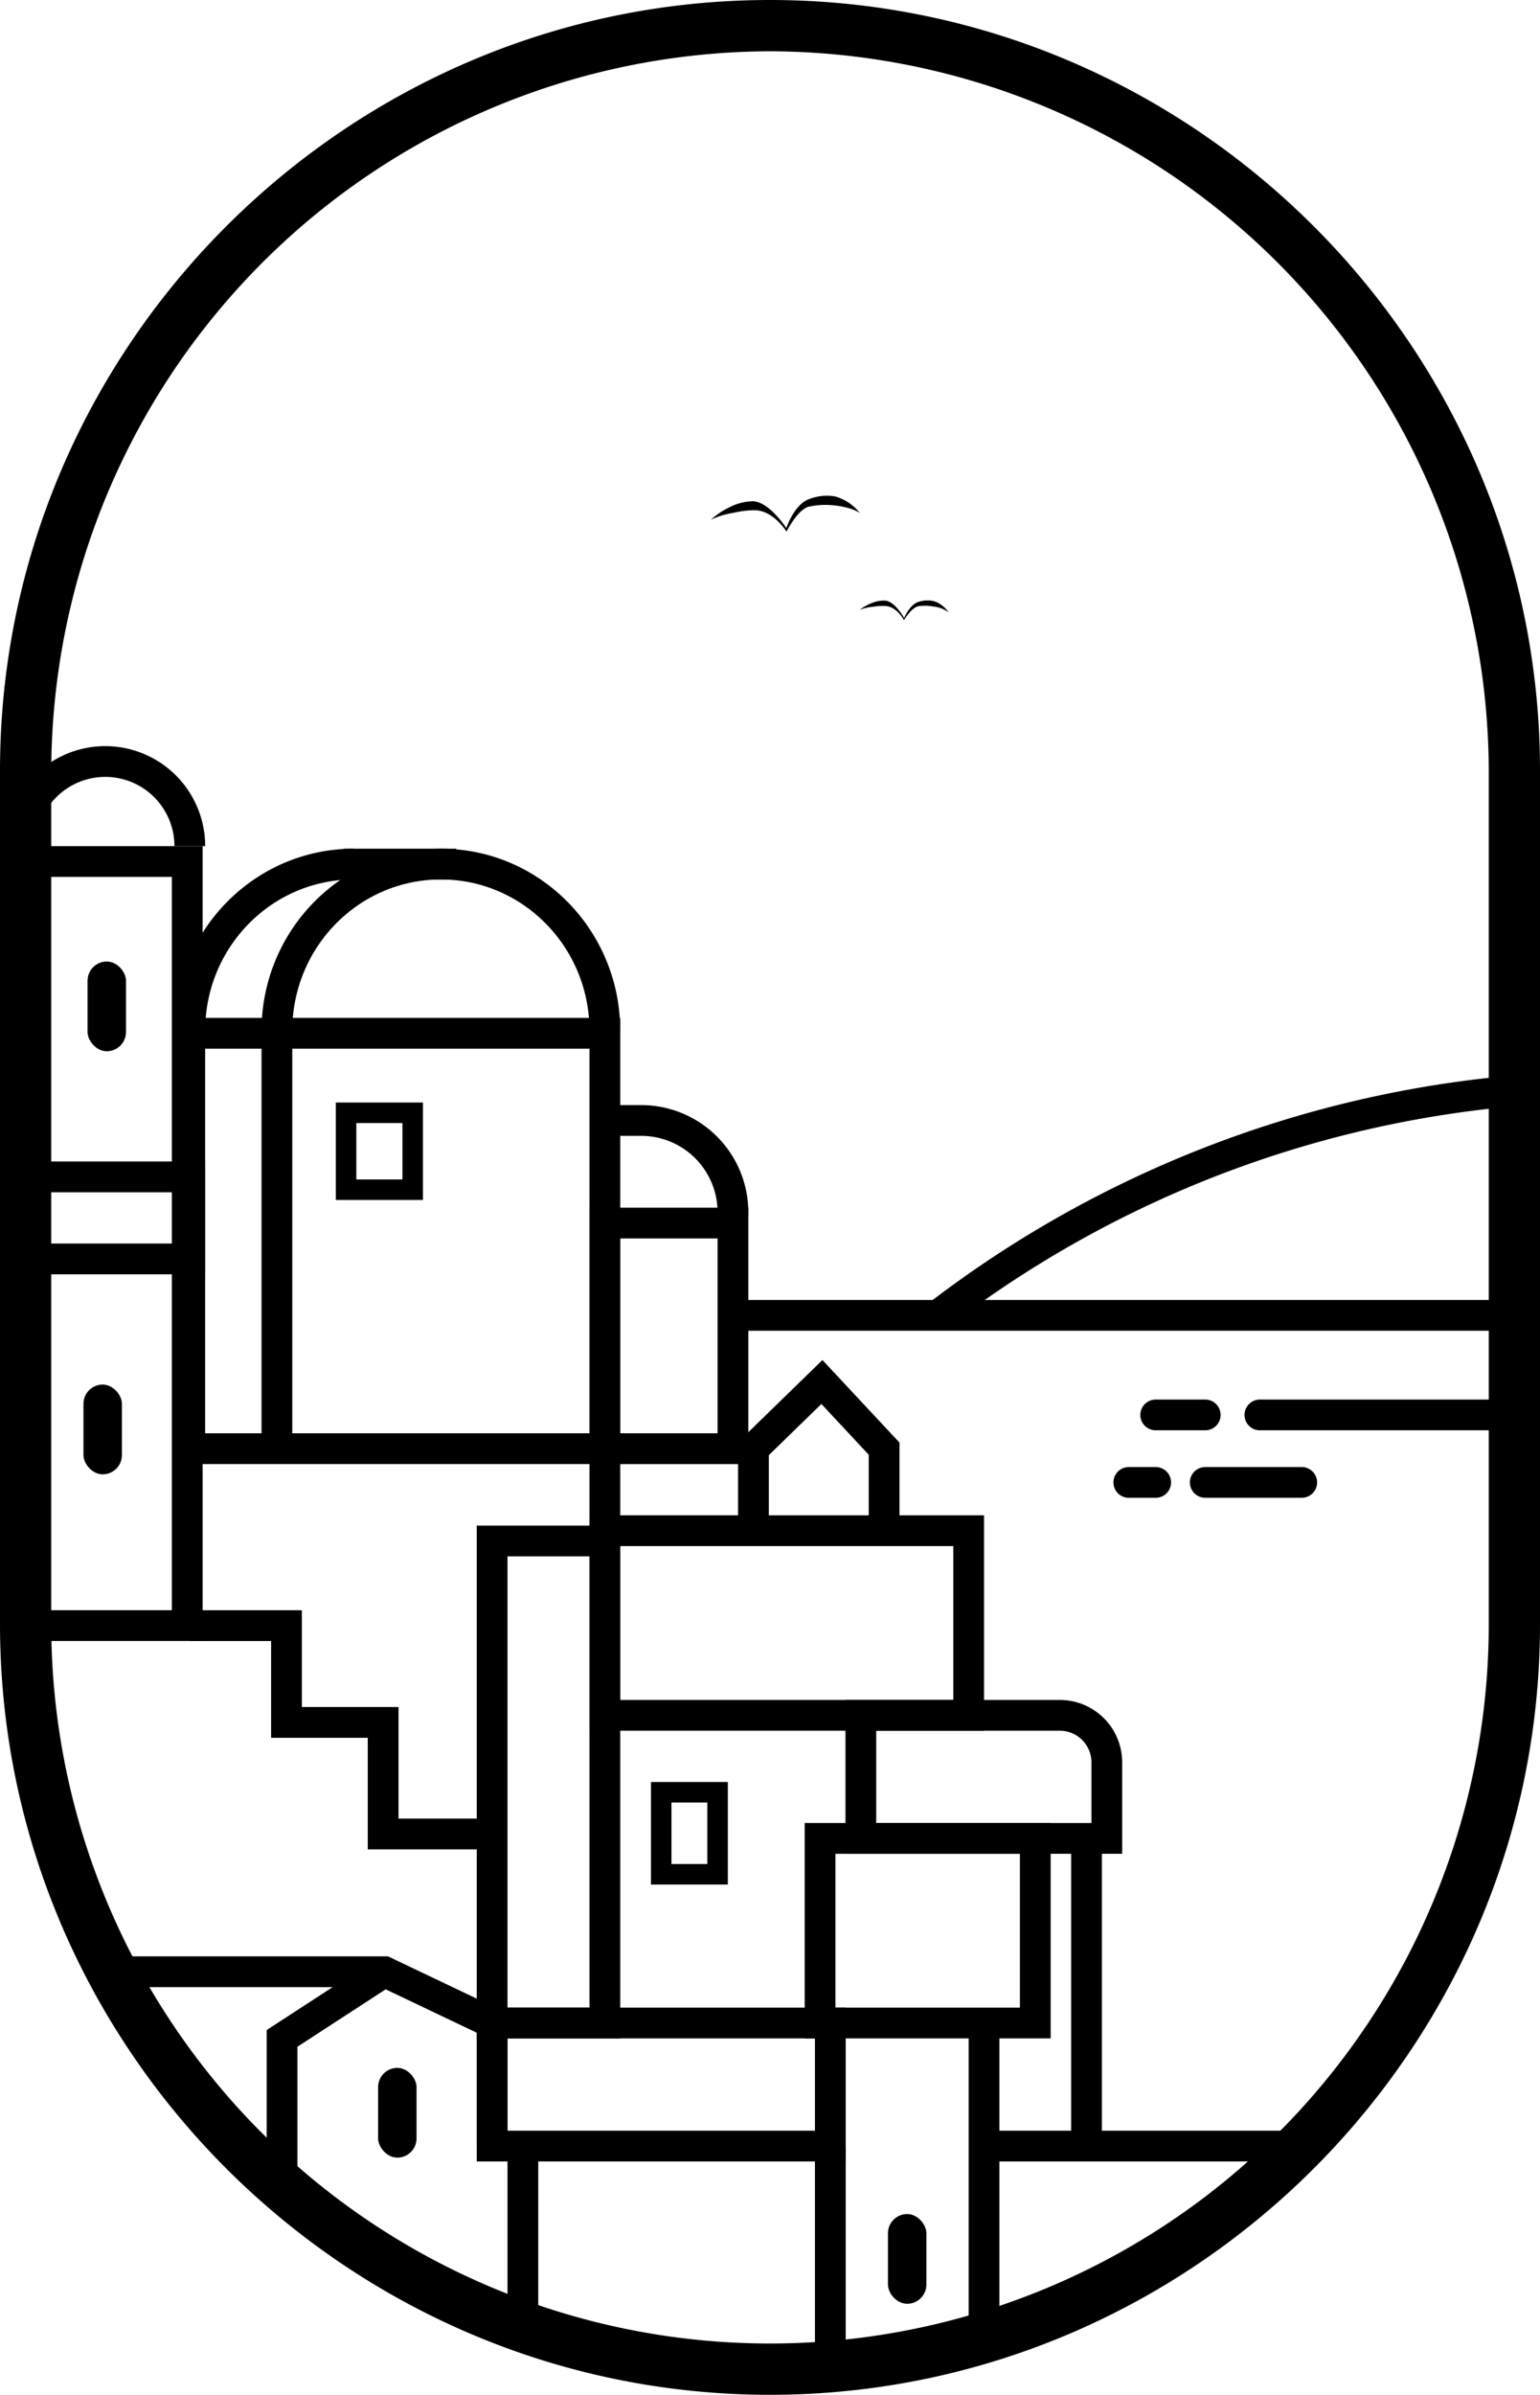 <svg id="图层_1" data-name="图层 1" xmlns="http://www.w3.org/2000/svg" viewBox="0 0 300.54 467"><defs><style>.cls-1,.cls-2,.cls-3{fill:none;stroke:#000;}.cls-1,.cls-2{stroke-miterlimit:10;}.cls-1,.cls-3{stroke-width:6px;}.cls-2{stroke-width:4px;}.cls-3{stroke-linecap:round;stroke-linejoin:round;}</style></defs><title>1291建筑</title><path d="M199.73,68A140.7,140.7,0,0,1,340,208.27V374.73a140.27,140.27,0,0,1-280.54,0V208.27A140.7,140.7,0,0,1,199.73,68m0-10h0C117.08,58,49.46,125.62,49.46,208.27V374.73C49.46,457.38,117.08,525,199.73,525h0C282.38,525,350,457.38,350,374.73V208.27C350,125.62,282.38,58,199.73,58Z" transform="translate(-49.46 -58)"/><path d="M83,229V372H56V229H83m6-6H50V378H89V223Z" transform="translate(-49.46 -58)"/><rect class="cls-1" x="37.04" y="201.5" width="81" height="81"/><rect class="cls-1" x="118.04" y="238.5" width="25" height="44"/><rect class="cls-1" x="118.04" y="282.5" width="29" height="16"/><rect class="cls-1" x="118.04" y="298.5" width="71" height="36"/><path class="cls-1" d="M168,334.5h38.83a9.17,9.17,0,0,1,9.17,9.17V358.5a0,0,0,0,1,0,0H168a0,0,0,0,1,0,0v-24A0,0,0,0,1,168,334.5Z"/><line class="cls-1" x1="143.54" y1="256.5" x2="297.04" y2="256.5"/><path class="cls-1" d="M347.5,270.5a215.87,215.87,0,0,0-115,44" transform="translate(-49.46 -58)"/><polyline class="cls-1" points="37.04 317.01 55.91 317.01 55.91 335.88 74.77 335.88 74.77 357.64 96.54 357.64"/><rect class="cls-1" x="96.04" y="300.5" width="22" height="94"/><polyline class="cls-1" points="20.54 384.5 75.04 384.5 96.04 394.5 96.04 416.5"/><rect class="cls-1" x="96.04" y="394.5" width="66" height="24"/><line class="cls-1" x1="102.04" y1="418.5" x2="102.04" y2="454.5"/><line class="cls-1" x1="162.04" y1="418.5" x2="162.04" y2="462.5"/><line class="cls-1" x1="192.04" y1="394" x2="192.04" y2="459"/><rect class="cls-1" x="160.04" y="358.5" width="42" height="36"/><rect class="cls-2" x="129.04" y="349.5" width="11" height="16"/><polyline class="cls-1" points="75.04 384.5 55.04 397.5 55.04 426.5"/><line class="cls-1" x1="54.04" y1="201.5" x2="54.04" y2="282.5"/><path class="cls-1" d="M192.5,295v-.59a17.91,17.91,0,0,0-17.91-17.91H167.5" transform="translate(-49.46 -58)"/><path class="cls-1" d="M86.5,259c0-17.95,14.33-32.5,32-32.5" transform="translate(-49.46 -58)"/><path class="cls-1" d="M103.5,259c0-17.95,14.33-32.5,32-32.5s32,14.55,32,32.5" transform="translate(-49.46 -58)"/><line class="cls-1" x1="67.04" y1="168.5" x2="89.04" y2="168.5"/><path class="cls-1" d="M53.5,223a16.5,16.5,0,0,1,33,0" transform="translate(-49.46 -58)"/><rect class="cls-1" x="4.04" y="229.5" width="33" height="16"/><line class="cls-1" x1="192.04" y1="418.5" x2="254.04" y2="418.5"/><line class="cls-1" x1="212.04" y1="418.5" x2="212.04" y2="358.5"/><polyline class="cls-1" points="172.54 298.5 172.54 282.5 160.4 269.5 147.04 282.5"/><rect class="cls-2" x="67.54" y="217" width="13" height="15"/><rect x="17.09" y="187.5" width="7.5" height="17.5" rx="3.75" ry="3.75"/><rect x="16.29" y="270" width="7.5" height="17.5" rx="3.75" ry="3.75"/><rect x="73.79" y="403.25" width="7.5" height="17.5" rx="3.75" ry="3.75"/><rect x="173.29" y="431.75" width="7.5" height="17.5" rx="3.75" ry="3.75"/><line class="cls-3" x1="225.54" y1="275.92" x2="235.21" y2="275.92"/><line class="cls-3" x1="245.87" y1="275.92" x2="297.04" y2="275.92"/><line class="cls-3" x1="220.29" y1="289.08" x2="225.54" y2="289.08"/><line class="cls-3" x1="235.21" y1="289.08" x2="254.04" y2="289.08"/><path d="M188.21,159.35a14.43,14.43,0,0,1,3.56-2.4,10.29,10.29,0,0,1,4.64-1.2c3.18.1,6.51,5.23,6.51,5.23s1.52-4.65,4.47-5.66a9.52,9.52,0,0,1,5-.52,9.27,9.27,0,0,1,4.89,3.27s-1.25-1.08-4.93-1.51a15.41,15.41,0,0,0-4.74.18c-2.38.3-4.65,4.93-4.65,4.93s-2.56-4.13-6.18-4.17a18.26,18.26,0,0,0-4.25.52A15.39,15.39,0,0,0,188.21,159.35Z" transform="translate(-49.46 -58)"/><path d="M217.25,176.93a8.61,8.61,0,0,1,2.22-1.28,6.09,6.09,0,0,1,2.8-.52c1.88.2,3.64,3.38,3.64,3.38s1.1-2.69,2.89-3.17a5.62,5.62,0,0,1,3-.09,5.53,5.53,0,0,1,2.76,2.14,5.87,5.87,0,0,0-2.86-1.1,9.1,9.1,0,0,0-2.83-.1c-1.42.08-3,2.73-3,2.73s-1.34-2.55-3.49-2.73a10.6,10.6,0,0,0-2.54.13A9.14,9.14,0,0,0,217.25,176.93Z" transform="translate(-49.46 -58)"/></svg>